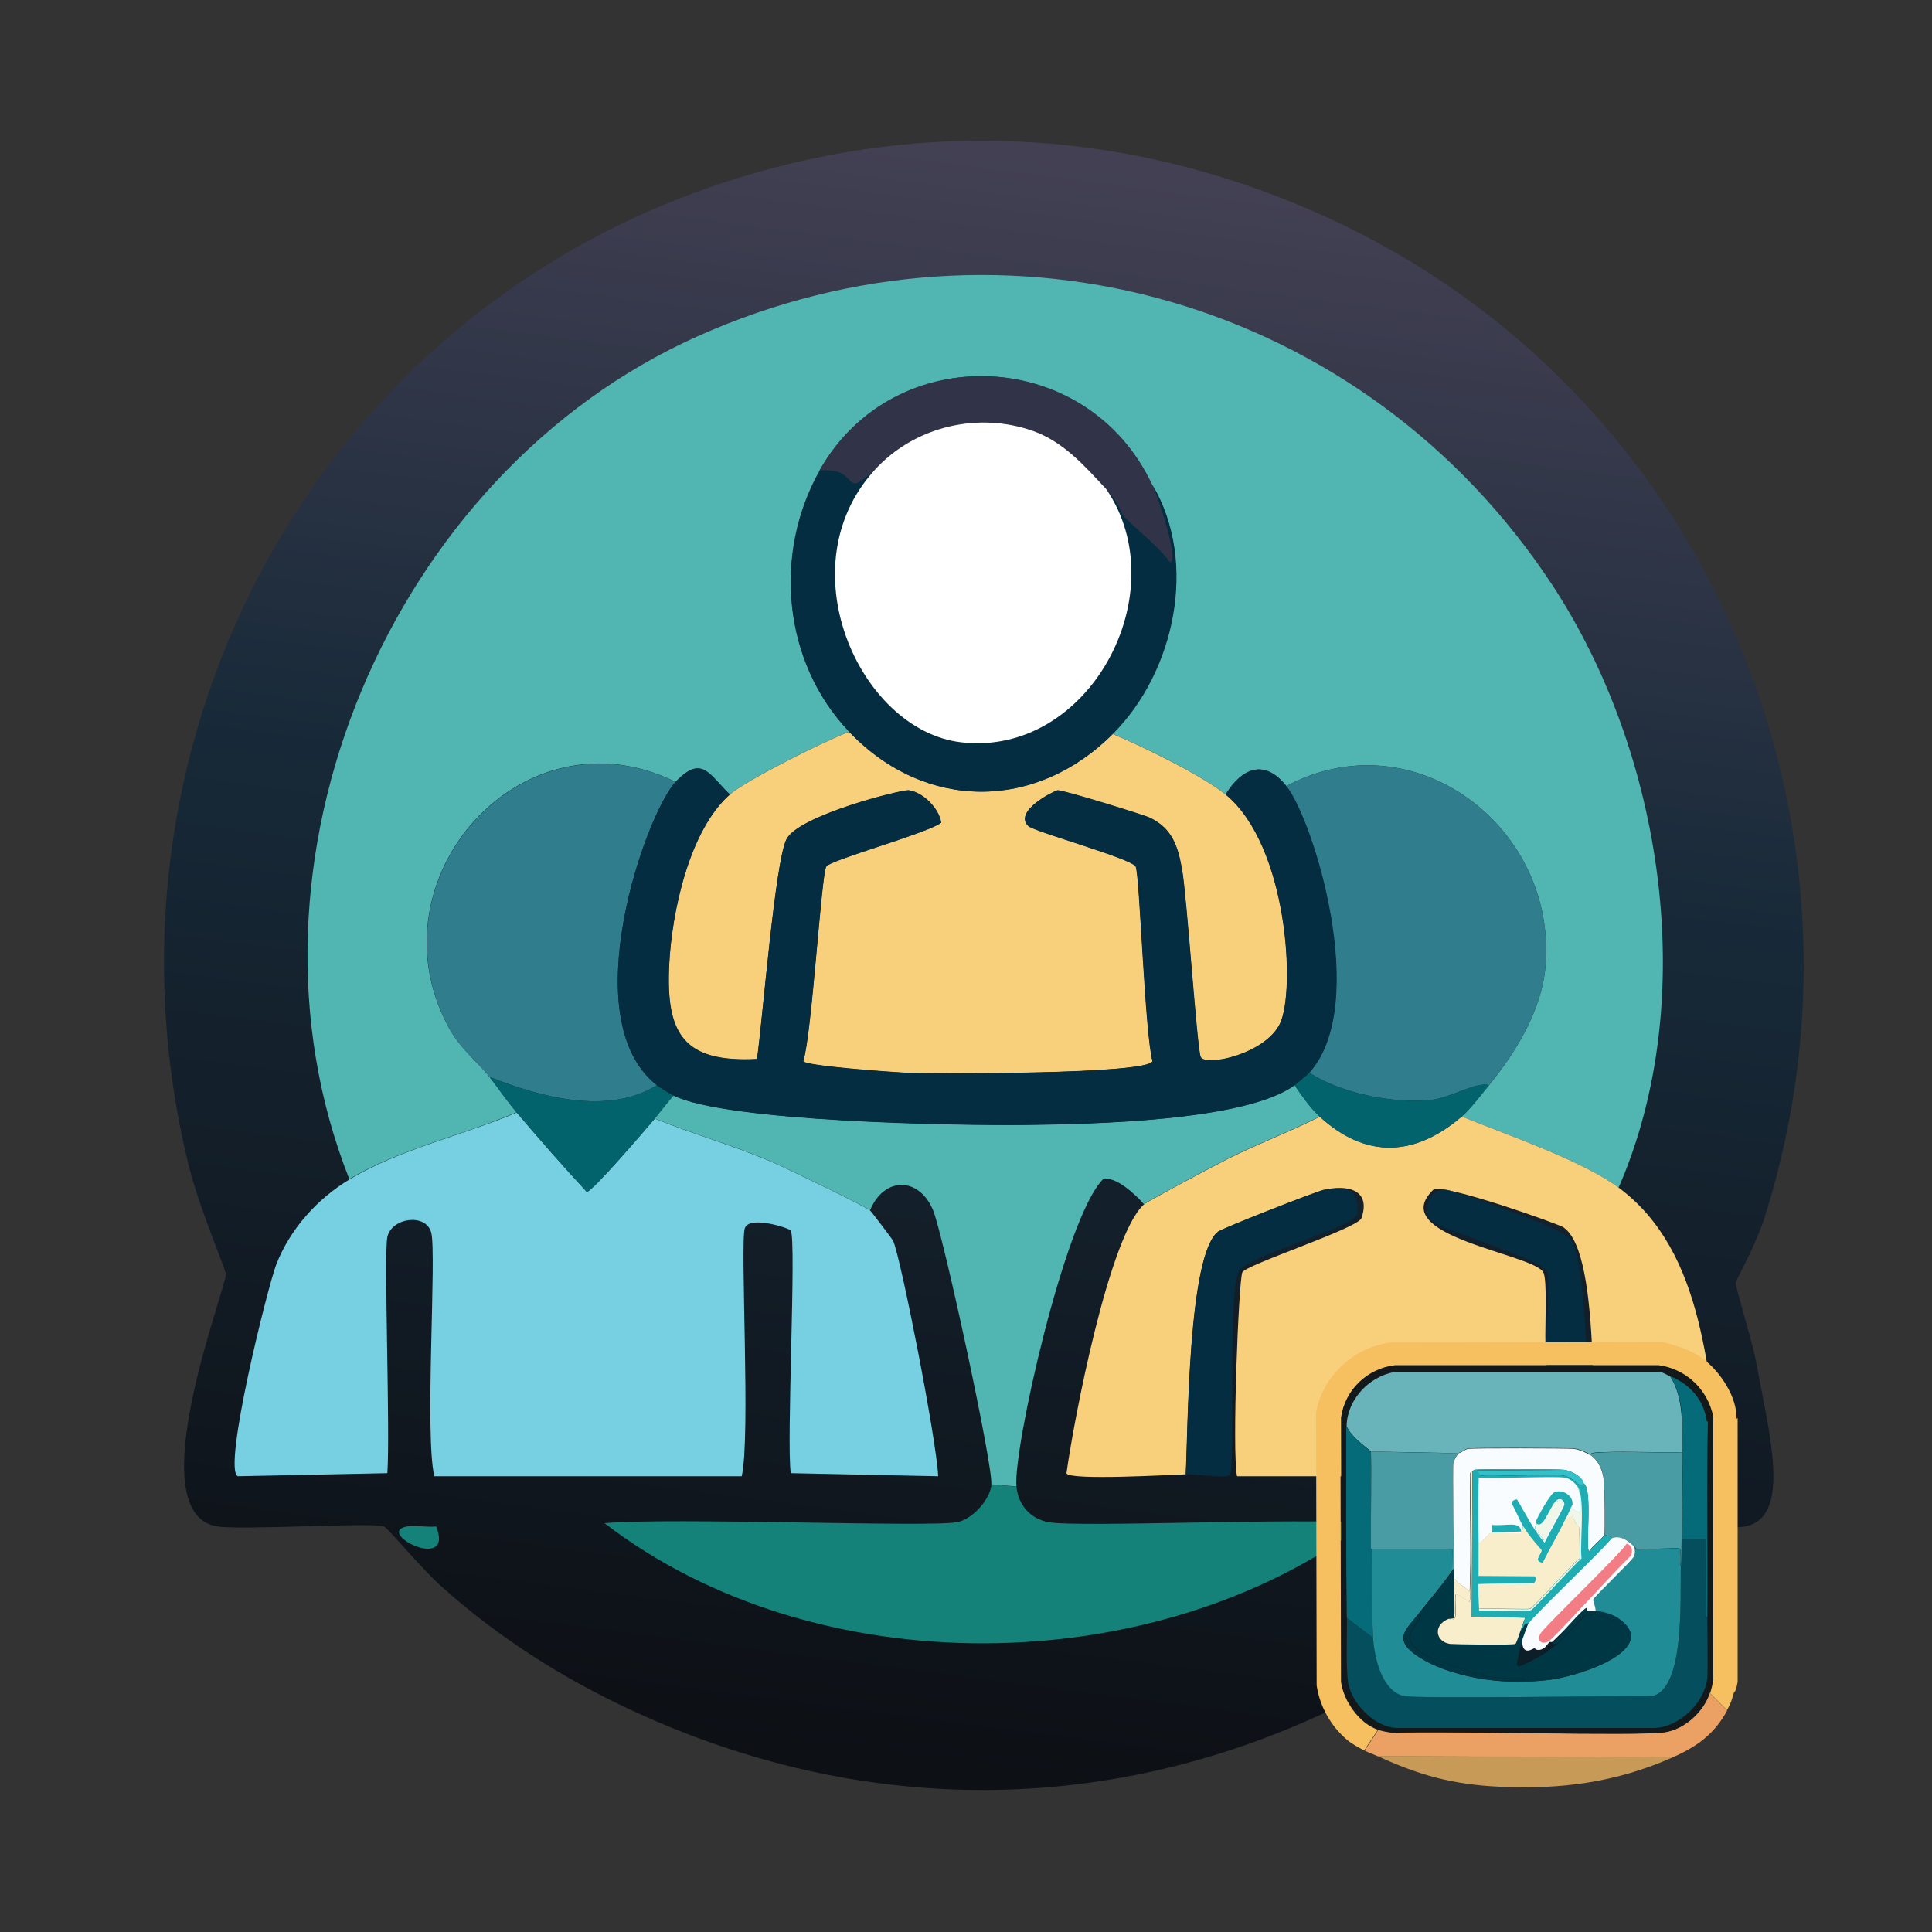 <?xml version="1.0" encoding="UTF-8"?>
<svg id="Layer_1" data-name="Layer 1" xmlns="http://www.w3.org/2000/svg" version="1.1" xmlns:xlink="http://www.w3.org/1999/xlink" viewBox="0 0 100 100"><rect x="0" y="0" width="100" height="100" fill="#333333" stroke="none"/>
  <defs>
    <style>
      .cls-1 {
        fill: #c3c0c9;
      }

      .cls-1, .cls-2, .cls-3, .cls-4, .cls-5, .cls-6, .cls-7, .cls-8, .cls-9, .cls-10, .cls-11, .cls-12, .cls-13, .cls-14, .cls-15, .cls-16, .cls-17, .cls-18, .cls-19, .cls-20, .cls-21, .cls-22, .cls-23, .cls-24, .cls-25, .cls-26, .cls-27, .cls-28, .cls-29, .cls-30 {
        stroke-width: 0px;
      }

      .cls-2 {
        fill: url(#linear-gradient);
      }

      .cls-3 {
        fill: #313448;
      }

      .cls-4 {
        fill: #68b4ba;
      }

      .cls-5 {
        fill: #eba064;
      }

      .cls-6 {
        fill: #c8c4c1;
      }

      .cls-7 {
        fill: #158279;
      }

      .cls-8 {
        fill: #f37d84;
      }

      .cls-9 {
        fill: #1eadb3;
      }

      .cls-10 {
        fill: #054e5d;
      }

      .cls-11 {
        fill: #03636c;
      }

      .cls-12 {
        fill: #13191b;
      }

      .cls-13 {
        fill: #003744;
      }

      .cls-14 {
        fill: #f9fcfe;
      }

      .cls-15 {
        fill: #f8eecb;
      }

      .cls-16 {
        fill: #042d41;
      }

      .cls-17 {
        fill: #1f8c96;
      }

      .cls-18 {
        fill: #f0f7e8;
      }

      .cls-19 {
        fill: #499ca3;
      }

      .cls-20 {
        fill: #056b78;
      }

      .cls-21 {
        fill: #33c0c9;
      }

      .cls-22 {
        fill: #0c1e27;
      }

      .cls-23 {
        fill: #51b5b1;
      }

      .cls-24 {
        fill: #f8d07c;
      }

      .cls-25 {
        fill: #fff;
      }

      .cls-26 {
        fill: #307e8d;
      }

      .cls-27 {
        fill: #77cfe2;
      }

      .cls-31 {
        display: none;
      }

      .cls-28 {
        fill: #c79a58;
      }

      .cls-29 {
        fill: #b8a99a;
      }

      .cls-30 {
        fill: #f6bf60;
      }
    </style>
    <linearGradient id="linear-gradient" x1="57.08" y1="8.73" x2="46.33" y2="91.16" gradientUnits="userSpaceOnUse">
      <stop offset="0" stop-color="#434053"/>
      <stop offset=".42" stop-color="#172938"/>
      <stop offset="1" stop-color="#0d1015"/>
    </linearGradient>
  </defs>
  <g>
    <g id="Background" class="cls-31">
      <path class="cls-6" d="M106.3-5.42v110.84H-4.54V-5.42h110.84Z"/>
      <path class="cls-29" d="M32.48,88.43c11.33,5.34,23.65,5.7,35.18.65,6.94-1.46,18.77-.3,25.11,2.98.29.72-2.22,1.69-2.76,1.89-8.67,3.19-35.17,3.9-45.14,3.68-7.41-.16-24.5-1.13-31.17-3.03-.83-.24-5.46-1.63-4-2.81,2.58-2.1,18.82-4.03,22.78-3.36Z"/>
    </g>
    <g>
      <path class="cls-7" d="M80.64,80.09c-.33.29-.69.73-1.08,1.08-.34-.67-.66-1.22-.54-2,1.56-.6,1.05.25,1.62.92Z"/>
      <g>
        <path class="cls-2" d="M80.64,80.09c-.57-.67-.07-1.52-1.62-.92-.12.79.2,1.33.54,2-4.03,3.64-6.84,5.68-11.91,7.9-11.52,5.05-23.85,4.69-35.18-.65-3.44-1.62-6.62-3.64-9.47-6.17-1.27-1.12-2.92-3.18-3.14-3.25-.71-.21-7.47.22-8.66,0-4.04-.74.52-12.34.49-13.04-.01-.3-1.38-3.4-1.95-5.74-5.18-21.3,6.09-43.21,26.9-50.49,10.66-3.73,21.78-3.17,32.04,1.52,19.58,8.94,29.12,31.22,22.68,51.69-.51,1.62-1.5,3.28-1.52,3.46-.02.22.86,3,1.08,4.22.62,3.44,1.87,7.93-.6,8.39-1.15.22-7.85-.2-8.55,0-.08.02-.95.92-1.14,1.08Z"/>
        <g>
          <path class="cls-27" d="M26.74,57.58c1.18,1.39,2.39,2.77,3.63,4.11.26.03,3.13-3.33,3.52-3.79,2,.81,4.14,1.41,6.12,2.27.73.32,4.75,2.25,5.03,2.49.07.06,1.15,1.48,1.19,1.57.39.85,2.25,10.3,2.33,12.18l-7.63-.16c-.23-1.57.3-12,0-12.56-.06-.11-2.15-.81-2.38-.11-.25.78.31,10.85-.16,12.83h-15.91c-.51-2.16.13-11.51-.16-12.61-.27-1.02-2.04-.78-2.27.22-.19.84.15,9.97,0,12.23l-7.74.16c-.81-.36,1.56-9.87,2-10.99.72-1.82,2.11-3.37,3.79-4.38,2.58-1.56,5.89-2.28,8.66-3.46Z"/>
          <path class="cls-7" d="M52.61,76.95c.09.94.73,1.68,1.68,1.84,1.62.28,13.09-.25,16.4.05-10.93,8.18-28.47,8.4-39.4,0,3.44-.31,16.72.22,18.24-.05.8-.15,1.71-1.16,1.79-1.95l1.3.11Z"/>
          <g>
            <path class="cls-23" d="M83.78,61.47c-1.9-1.41-5.86-2.76-8.12-3.68.41-.35,1.03-1.17,1.41-1.62,1.39-1.71,2.72-3.87,2.92-6.12.64-7.22-6.79-12.9-13.42-9.36-1.12-1.42-2.28-.96-3.14.43-1.17-.97-4.3-2.5-5.85-3.14,3.19-3.2,4.43-8.87,2.06-12.88-3.34-7.15-13.34-7.58-17.21-.76-2.43,4.29-1.92,9.93,1.52,13.53-1.35.52-5.33,2.51-6.17,3.25-1.05-.98-1.43-2.11-2.81-.65-7.95-3.91-15.82,4.99-11.8,12.61.63,1.2,1.61,1.94,2.16,2.65.47.6.92,1.27,1.41,1.84-2.77,1.19-6.08,1.91-8.66,3.46-6.45-16.3,2.09-36.49,18.02-43.62,16.06-7.2,34.55-1.84,44.22,12.83,5.77,8.75,7.7,21.5,3.46,31.23Z"/>
            <path class="cls-23" d="M68.3,57.79c-1.53.78-3.18,1.39-4.71,2.16-.57.29-4.2,2.21-4.38,2.38-.42-.49-1.47-1.47-2.11-1.3-1.97,1.94-4.67,14-4.49,15.91l-1.3-.11c.1-.95-2.53-13.1-3.03-14.23-.75-1.71-2.53-1.69-3.25.05-.28-.24-4.3-2.17-5.03-2.49-1.97-.86-4.12-1.46-6.12-2.27.33-.39.64-.8.97-1.19,2.77,1.35,14.6,1.56,18.24,1.52,3.32-.04,11.35-.18,13.91-2.06.39.56.8,1.16,1.3,1.62Z"/>
          </g>
          <g>
            <path class="cls-24" d="M68.3,57.79c2.4,2.2,4.93,2.09,7.36,0,2.26.92,6.22,2.27,8.12,3.68,4.54,3.37,4.58,9.82,5.41,14.88-.78.02-6.35.21-6.49-.11-.47-1.06.31-11.36-1.79-12.72-.3-.19-6.14-2.26-6.71-1.95-2.54,2.41,5.12,3.31,5.68,4.28.22.39.08,2.91.11,3.63,0,.04,0,.07,0,.11.03.82.3,6.66-.05,6.82h-15.91c-.27-1.25.08-10.06.27-10.55.15-.39,5.99-2.28,6.17-2.81.52-1.52-.8-1.74-1.95-1.46-.47.12-5.23,1.99-5.47,2.16-1.57,1.18-1.56,10.29-1.68,12.56-.73.02-5.99.33-6.17-.05.38-2.77,2.2-12.26,4-13.91.18-.17,3.82-2.1,4.38-2.38,1.53-.77,3.18-1.38,4.71-2.16Z"/>
            <path class="cls-16" d="M61.38,76.3c.12-2.26.11-11.37,1.68-12.56.23-.18,4.99-2.05,5.47-2.16,1.14-.08,1.76-.19,1.73,1.24-.22.77-5.83,2.18-6.17,3.03-.55,1.35-.13,10.07-.43,10.5-.13.19-1.97-.06-2.27-.05Z"/>
            <path class="cls-16" d="M79.99,69.59s0-.07,0-.11c.13-.6.19-3.34.11-3.63-.19-.66-5.63-2.24-6.01-2.65-.47-.5-.13-1.66.76-1.62.35.02,6.08,2.02,6.44,2.54.97,1.41.87,9.99,1.19,12.23l-2.27-.11c-.12-1.46.16-5.94,0-6.6-.02-.08-.14-.06-.22-.05Z"/>
          </g>
          <path class="cls-7" d="M21.06,79.01c.38-.07,1.06.05,1.52,0,.95,2.43-3.21.31-1.52,0Z"/>
          <g>
            <path class="cls-26" d="M34.97,40.47c-1.53,1.62-5.32,12.3-.97,15.7-2.51,1.56-5.98.64-8.66-.43-.56-.71-1.53-1.45-2.16-2.65-4.02-7.62,3.85-16.52,11.8-12.61Z"/>
            <path class="cls-11" d="M33.99,56.17c.11.09.73.48.87.54-.34.39-.65.8-.97,1.19-.39.46-3.26,3.82-3.52,3.79-1.24-1.34-2.44-2.72-3.63-4.11-.49-.57-.94-1.24-1.41-1.84,2.68,1.07,6.15,1.99,8.66.43Z"/>
          </g>
          <g>
            <path class="cls-26" d="M77.07,56.17c-.65-.2-1.97.65-2.98.76-1.95.21-4.65-.33-6.33-1.41,3.16-3.54.21-13.06-1.19-14.83,6.63-3.53,14.06,2.14,13.42,9.36-.2,2.25-1.53,4.4-2.92,6.12Z"/>
            <path class="cls-11" d="M77.07,56.17c-.37.46-.99,1.27-1.41,1.62-2.43,2.09-4.97,2.2-7.36,0-.5-.46-.91-1.07-1.3-1.62.06-.04.72-.61.76-.65,1.68,1.08,4.38,1.62,6.33,1.41,1.01-.11,2.33-.96,2.98-.76Z"/>
          </g>
          <g>
            <g>
              <path class="cls-24" d="M43.95,37.88c3.92,4.11,9.65,4.11,13.64.11,1.55.64,4.67,2.17,5.85,3.14,3.24,2.68,3.61,10.19,2.81,11.85-.77,1.6-3.88,2.25-4.11,1.73-.2-.45-.71-8.3-.97-9.74-.22-1.2-.5-2.09-1.68-2.65-.22-.11-4.52-1.44-4.76-1.41-.14.02-2.28,1.06-1.52,1.84.29.3,5.39,1.7,5.57,2.11.21.46.47,8.64.87,10.07-.22.7-11.48.65-12.83.6-.59-.03-5.17-.34-5.25-.6.44-1.33.93-9.63,1.19-10.07.21-.35,5.24-1.73,5.95-2.27-.11-.76-.96-1.59-1.68-1.68-.35-.04-5.72,1.3-6.33,2.54-.59,1.19-1.22,9.25-1.52,11.37-3.85.2-4.72-1.34-4.55-4.87.13-2.7,1.03-6.96,3.14-8.82.84-.74,4.82-2.73,6.17-3.25Z"/>
              <path class="cls-16" d="M37.78,41.12c-2.11,1.86-3.01,6.12-3.14,8.82-.17,3.53.7,5.07,4.55,4.87.29-2.12.93-10.18,1.52-11.37.61-1.24,5.98-2.59,6.33-2.54.71.09,1.57.92,1.68,1.68-.71.55-5.75,1.93-5.95,2.27-.26.44-.75,8.74-1.19,10.07.08.25,4.66.57,5.25.6,1.35.06,12.6.1,12.83-.6-.39-1.42-.66-9.61-.87-10.07-.19-.41-5.28-1.81-5.57-2.11-.77-.78,1.38-1.82,1.52-1.84.25-.04,4.54,1.3,4.76,1.41,1.17.56,1.46,1.46,1.68,2.65.26,1.44.78,9.29.97,9.74.23.52,3.34-.13,4.11-1.73.8-1.66.43-9.17-2.81-11.85.86-1.39,2.02-1.85,3.14-.43,1.4,1.77,4.35,11.29,1.19,14.83-.03.04-.7.61-.76.65-2.56,1.87-10.59,2.02-13.91,2.06-3.64.04-15.47-.16-18.24-1.52-.13-.07-.75-.45-.87-.54-4.35-3.4-.56-14.08.97-15.7,1.38-1.46,1.76-.33,2.81.65Z"/>
            </g>
            <g>
              <path class="cls-16" d="M45.47,24.13c-4.9,5-1.02,13.67,4.28,14.29,6.65.78,11.17-7.75,7.52-13.1.73.78.81,1.29.87,1.35.51.58,1.82,1.56,2.44,2.44.47-.17-.71-3.55-.92-4,2.37,4.01,1.14,9.68-2.06,12.88-3.99,4-9.72,4-13.64-.11-3.44-3.6-3.94-9.24-1.52-13.53,2.24-.2,1,1.74,3.03-.22Z"/>
              <path class="cls-3" d="M59.64,25.1c.21.46,1.39,3.84.92,4-.62-.87-1.93-1.85-2.44-2.44-.05-.06-.14-.57-.87-1.35-1.13-1.21-2.22-2.47-3.84-3.03-2.74-.94-5.9-.26-7.96,1.84-2.03,1.96-.79.02-3.03.22,3.87-6.83,13.87-6.39,17.21.76Z"/>
              <path class="cls-25" d="M57.26,25.32c3.65,5.35-.87,13.88-7.52,13.1-5.29-.62-9.17-9.28-4.28-14.29,2.06-2.1,5.21-2.79,7.96-1.84,1.62.56,2.71,1.82,3.84,3.03Z"/>
            </g>
          </g>
        </g>
      </g>
    </g>
  </g>
  <g>
    <g id="Background-2" data-name="Background" class="cls-31">
      <path class="cls-1" d="M95.6,63.56v33.21h-33.21v-33.21h33.21Z"/>
    </g>
    <g>
      <path class="cls-30" d="M89.4,88.53l-.91-.91c.07-.22.12-.43.16-.66v-13.62c-.28-1.42-1.41-2.49-2.84-2.68h-13.62c-1.44.16-2.61,1.27-2.81,2.71l.03,13.68c.14,1,.93,2.15,1.91,2.48l-.71,1.07c-.28-.14-.66-.35-.89-.55-.84-.71-1.41-1.73-1.57-2.81q-.02-7.09-.03-14.17c.39-1.89,1.92-3.29,3.81-3.58l14.14-.03c.72.2,1.43.4,2.04.84.9.65,1.81,2,1.77,3.13l.06-.03v13.65c-.1.59-.19.52-.19.55-.13.42-.14.52-.36.92Z"/>
      <path class="cls-5" d="M89.4,88.53c-.66,1.23-1.58,1.88-2.82,2.43q-7.64-.03-15.27-.06c-.22-.1-.46-.18-.68-.29l.71-1.07c.25.08.5.12.76.16,2.43-.12,12.64.17,14.04-.03,1.04-.15,2.03-1.05,2.35-2.04l.91.91Z"/>
      <path class="cls-28" d="M86.58,90.96c-2.94,1.3-5.77,1.67-8.97,1.52-2.39-.11-4.16-.59-6.31-1.59q7.64.03,15.27.06Z"/>
      <g>
        <path class="cls-12" d="M88.5,87.62c-.32.99-1.31,1.89-2.35,2.04-1.4.21-11.61-.09-14.04.03-.26-.05-.51-.08-.76-.16-.99-.33-1.77-1.48-1.91-2.48l-.03-13.68c.2-1.44,1.37-2.55,2.81-2.71h13.62c1.43.19,2.56,1.26,2.84,2.68v13.62c-.04.23-.09.44-.16.66Z"/>
        <g>
          <path class="cls-4" d="M86.45,71.24c.73,1.17.6,2.61.62,3.92-1.33.04-2.67-.05-4,0-.18,0-.75,0-.76.13-.23-.15-.59-.29-.86-.32-.27-.03-5.18-.04-5.45,0-.15.02-.39.21-.5.23-.22.03-3.8-.07-4.54-.06-.02-.09-1.02-.71-1.26-1.33.03-1.35,1.13-2.54,2.45-2.79h13.78c.2.03.36.16.54.23Z"/>
          <path class="cls-10" d="M88.37,83.7c0,.77.04,2.77,0,3.16-.14,1.28-1.44,2.53-2.74,2.58h-13.36c-1.09-.06-2.18-1.15-2.45-2.16-.18-.66-.09-2.68-.1-3.55l1.36,1.04c.05.98.43,2.76,1.61,3.02.63.14,11.12-.01,12.84,0,1.69-.38,1.43-5.09,1.48-6.75.01-.46.02-.93.03-1.39l1.26.02c.04.71-.06,3.77,0,4.02,0,.02.04.02.06.02Z"/>
          <path class="cls-20" d="M70.95,75.14c.06.24-.01,4.26,0,4.98,0,.02.06.04.06.05.03,1.48-.01,3.16.06,4.6l-1.36-1.04c-.05-3.31-.03-6.61-.03-9.92.24.62,1.24,1.24,1.26,1.33Z"/>
          <path class="cls-20" d="M88.37,83.7s-.06,0-.06-.02c-.06-.25.04-3.31,0-4.02l-1.26-.02c.03-1.49.05-2.98.03-4.48-.01-1.31.12-2.75-.62-3.92,1.01.41,1.73,1.21,1.88,2.32,0,.03.06,0,.06.03-.08,3.37,0,6.73-.03,10.1Z"/>
          <path class="cls-19" d="M75.49,75.2c-.09.15-.23.33-.26.5-.04.27.04,4.66.03,5.5-.04.01-.07.06-.1.1l.02-1.13h-4.17s-.06-.02-.06-.05c-.01-.72.06-4.74,0-4.98.74,0,4.31.1,4.54.06Z"/>
          <path class="cls-19" d="M87.07,75.17c.01,1.49,0,2.98-.03,4.48,0,.46-.02.93-.03,1.39-.09-.19.01-.83-.05-.88-.09-.07-2.16.06-2.27.03-.01,0-.02-.08-.08-.13-.34-.31-.69-.62-1.2-.42.04-.13-.24-.17-.36-.19.04-.14,0-2.61-.03-2.87-.07-.5-.28-1-.71-1.28.02-.12.58-.12.76-.13,1.33-.05,2.67.04,4,0Z"/>
          <path class="cls-17" d="M87,81.04c-.04,1.66.22,6.37-1.48,6.75-1.72-.01-12.21.14-12.84,0-1.17-.25-1.55-2.03-1.61-3.02-.08-1.45-.04-3.13-.06-4.6h4.17l-.02,1.13c-.57.83-1.23,1.57-1.85,2.37-.56.72-1.38,1.28.47,2.3.99.55,2.4.9,3.52,1.01,1.01.1,2.08.08,3.08-.06,1.67-.25,5.4-1.58,3.52-3.05-.39-.3-.84-.41-1.31-.49.02-.12-.13-.54-.13-.57.03-.15,1.99-2.01,2.11-2.24.08-.16.06-.33.03-.5.06.05.07.13.08.13.11.03,2.18-.1,2.27-.03.06.04-.04.68.05.88Z"/>
          <g>
            <g>
              <path class="cls-13" d="M75.27,81.75c0,.26.06,1.91,0,1.99-.02.03-.25.03-.29.05-.82.32-.69,1.19.08,1.3.17.02,3.22.07,3.37,0,.06-.02.24-.61.28-.71.23-.12.07-.33.42-.36-.02.04-.29.77-.32.88-.13.42-.21.81-.29,1.25l.08.11c.73-.29,1.4-.66,1.99-1.17.5-.42,1.38-1.46,1.48-1.49.06-.02.22.01.32,0,.03,0,0-.06.03-.06.48-.04.36.09.39.1,3.01.86-.02,2.59-1.52,2.79-.01.17-.08.02-.32.1-.03.01,0,.09-.03.1-.31.1-1.26.16-.54.29-1,.15-2.07.16-3.08.06.03-.05,2.02.05,1.51-.1-.1-.03-1.1.05-1.98-.13-.15-.03-.11-.12-.13-.13-.1-.02-.42,0-.45,0-.03,0,0-.09-.03-.1-.01,0-.05.08-.1.06-.02,0-.02-.09-.06-.1-.82-.22-2.25-.63-2.85-1.23-.71-.71.2-1.08.32-1.65l-.21.06c.62-.79,1.28-1.54,1.85-2.37.02-.03.05-.08.1-.1,0,.18,0,.37,0,.55Z"/>
              <path class="cls-13" d="M82.59,83.37c.47.07.93.18,1.31.49,1.88,1.47-1.85,2.8-3.52,3.05-.72-.13.22-.2.54-.29.03,0,0-.09.03-.1.24-.07.31.07.32-.1,1.51-.2,4.54-1.93,1.52-2.79-.03,0,.09-.13-.39-.1-.03,0,0,.06-.03.06-.1.01-.27-.02-.32,0-.1.03-.98,1.07-1.48,1.49-.6.05.05-.17.36-.68.1-.1,1.12-1.26,1.2-1.18,0,0-.03.11.05.15.04.02.3-.02.41,0Z"/>
              <path class="cls-13" d="M77.31,86.97c-1.12-.11-2.52-.46-3.52-1.01-1.85-1.02-1.03-1.58-.47-2.3l.21-.06c-.12.57-1.03.94-.32,1.65.61.6,2.04,1.01,2.85,1.23.04.01.05.09.06.1.05.01.09-.07.1-.06.03,0,0,.09.03.1.03,0,.36-.02.45,0,.02,0-.02.1.13.13.87.18,1.88.1,1.98.13.51.14-1.47.04-1.51.1Z"/>
              <path class="cls-22" d="M80.58,85.09c-.6.51-1.27.87-1.99,1.17l-.08-.11c.08-.43.16-.83.29-1.25-.02.89.58.42.63.42.03,0,.14.21.49,0,.1-.06.25-.29.29-.32.02-.01.11.01.13,0,.14-.11.43-.42.6-.58-.3.51-.95.73-.36.68Z"/>
            </g>
            <g>
              <path class="cls-14" d="M82.3,75.3c.43.28.64.78.71,1.28.04.26.07,2.73.03,2.87-.02.08-.69.66-.79.84-.21-.03.2-3.26-.28-3.5-.06-.36-.65-.67-1.01-.71-.23-.03-4.43-.05-4.65,0-.01,0-.11.06-.11.1l-.1.05c-.04,2.05.06,4.1-.03,6.15-.22-.19-.48-.36-.7-.55-.05-.04.04-.12-.11-.06,0-.18,0-.37,0-.55,0-.83-.08-5.23-.03-5.5.03-.17.17-.36.26-.5.11-.01.35-.2.5-.23.27-.04,5.18-.03,5.45,0,.27.03.63.18.86.32Z"/>
              <path class="cls-21" d="M81.98,76.79c-.31.28-.46-.33-1.09-.42-.59-.08-4.06.08-4.28,0-.01,0-.2-.23-.16-.26l4.52-.03c.36.04.95.36,1.01.71Z"/>
              <g>
                <path class="cls-15" d="M76.21,76.17l-.03,7.51,2.77.05c-.09.21-.17.43-.24.65-.04.1-.22.69-.28.71-.15.07-3.21.02-3.37,0-.77-.11-.9-.98-.08-1.3.56.24.3-.5.36-1.25.08-.11.61.32.73.37.07-.32.01-.52.02-.55.1-2.05,0-4.1.03-6.15l.1-.05Z"/>
                <path class="cls-15" d="M76.08,82.37s.06.23-.02.55c-.12-.05-.65-.48-.73-.37-.06.75.2,1.48-.36,1.25.05-.02.27-.02.29-.05.06-.08,0-1.74,0-1.99.16-.06.07.02.11.06.22.19.48.36.7.55Z"/>
              </g>
              <g>
                <path class="cls-14" d="M84.6,80.07c.03.17.05.34-.03.5-.11.23-2.08,2.09-2.11,2.24,0,.03.15.44.13.57-.1-.02-.36.02-.41,0-.07-.03-.04-.14-.05-.15-.08-.08-1.1,1.08-1.2,1.18-.17.16-.46.47-.6.58-.02.01-.11-.01-.13,0-.04.03-.19.26-.29.32-.35.21-.46,0-.49,0-.05,0-.65.47-.63-.42.03-.11.3-.83.32-.88.2-.35,3.68-3.65,4.28-4.38.5-.2.86.11,1.2.42Z"/>
                <path class="cls-8" d="M84.2,79.9c.28.08.33.41.21.63-.62.55-3.99,4.29-4.26,4.43-.34.17-.59,0-.44-.37.12-.3,4.01-4,4.49-4.69Z"/>
              </g>
              <g>
                <path class="cls-9" d="M80.97,76.08l-4.52.03s.15.25.16.26c.22.08,3.69-.08,4.28,0,.63.09.78.7,1.09.42.48.24.07,3.47.28,3.5.11-.18.77-.76.79-.84.12.02.4.07.36.19-.6.72-4.08,4.03-4.28,4.38-.36.03-.19.24-.42.36.08-.22.15-.44.24-.65l-2.77-.05.03-7.51s.1-.09.11-.1c.23-.05,4.42-.03,4.65,0Z"/>
                <path class="cls-15" d="M79.38,81.95c.16-.13.11-.33.05-.36l-2.9-.02c0-.86,0-1.72,0-2.58l.03.79c.11.16.48-.41.57-.44.16-.05,1.49.04,1.59,0,.06-.03.14-.31.11-.39.43.72.96,1.2.97,1.28.03.17-.47.59.05.63.38-.76.82-1.51,1.18-2.27.49-.34.33.12.71.47l.03,1.59c-.38.26-2.4,2.56-2.58,2.61-.16.05-2.15-.04-2.63,0l-.02-1.25c.48-.07,2.64.04,2.81-.02.03,0,.01-.06.02-.06Z"/>
                <path class="cls-18" d="M79.38,81.95s.01.06-.02.06c-.16.05-2.32-.05-2.81.02l.02,1.25c.48-.04,2.46.05,2.63,0,.18-.05,2.19-2.35,2.58-2.61l-.03-1.59c-.38-.35-.22-.81-.71-.47.07-.16.16-.33.23-.49.11-.1.47.25.52.11-.01-.46.07-.92-.16-1.35.45.62.13,2.9.23,3.78-.36.3-2.44,2.59-2.61,2.68-.19.1-2.26,0-2.69.03l-.05-1.38,2.89-.05Z"/>
                <path class="cls-9" d="M81.26,78.12c-.06.16-.15.33-.23.49-.36.76-.81,1.51-1.18,2.27-.52-.04-.02-.47-.05-.63-.02-.08-.54-.56-.97-1.28-.22-.37-.36-.79-.58-1.15,0-.14.17-.2.28-.21.46.76.83,1.57,1.43,2.24.11-.27,1.01-1.85,1.02-1.96.02-.18-.21-.47-.49-.15-.32.37-.61,1.37-.94,1.13l-.06-.11c.13-.29.75-1.46.99-1.54.43-.15.98.2.92.66,0,.01-.1.18-.13.24Z"/>
                <path class="cls-18" d="M79.55,78.87c.33.24.62-.76.94-1.13,1.02-.43-.29,1.23-.49,1.93l-.08.05c-.3-.42-.62-.6-.37-.84Z"/>
                <g>
                  <path class="cls-14" d="M81.62,76.89c.23.42.15.88.16,1.35-.05.13-.41-.22-.52-.11.03-.07.13-.23.13-.24.06-.47-.5-.82-.92-.66-.24.09-.86,1.25-.99,1.54l.06.11c-.25.24.07.42.37.84l.08-.05c.2-.7,1.5-2.36.49-1.93.28-.32.51-.04.49.15-.01.11-.91,1.69-1.02,1.96-.59-.67-.97-1.48-1.43-2.24-.11,0-.28.07-.28.21.22.37.37.78.58,1.15.02.08-.05.36-.11.39-.1.04-1.43-.05-1.59,0-.08.02-.46.59-.57.44l-.03-.79c0-.84-.01-1.69.02-2.53.98.06,3.87-.08,4.44,0,.23.03.49.22.63.42Z"/>
                  <path class="cls-9" d="M77.23,78.93c.77.07,1.43-.23,1.51.34l-1.51.05v-.39Z"/>
                </g>
              </g>
            </g>
          </g>
        </g>
      </g>
    </g>
  </g>
</svg>